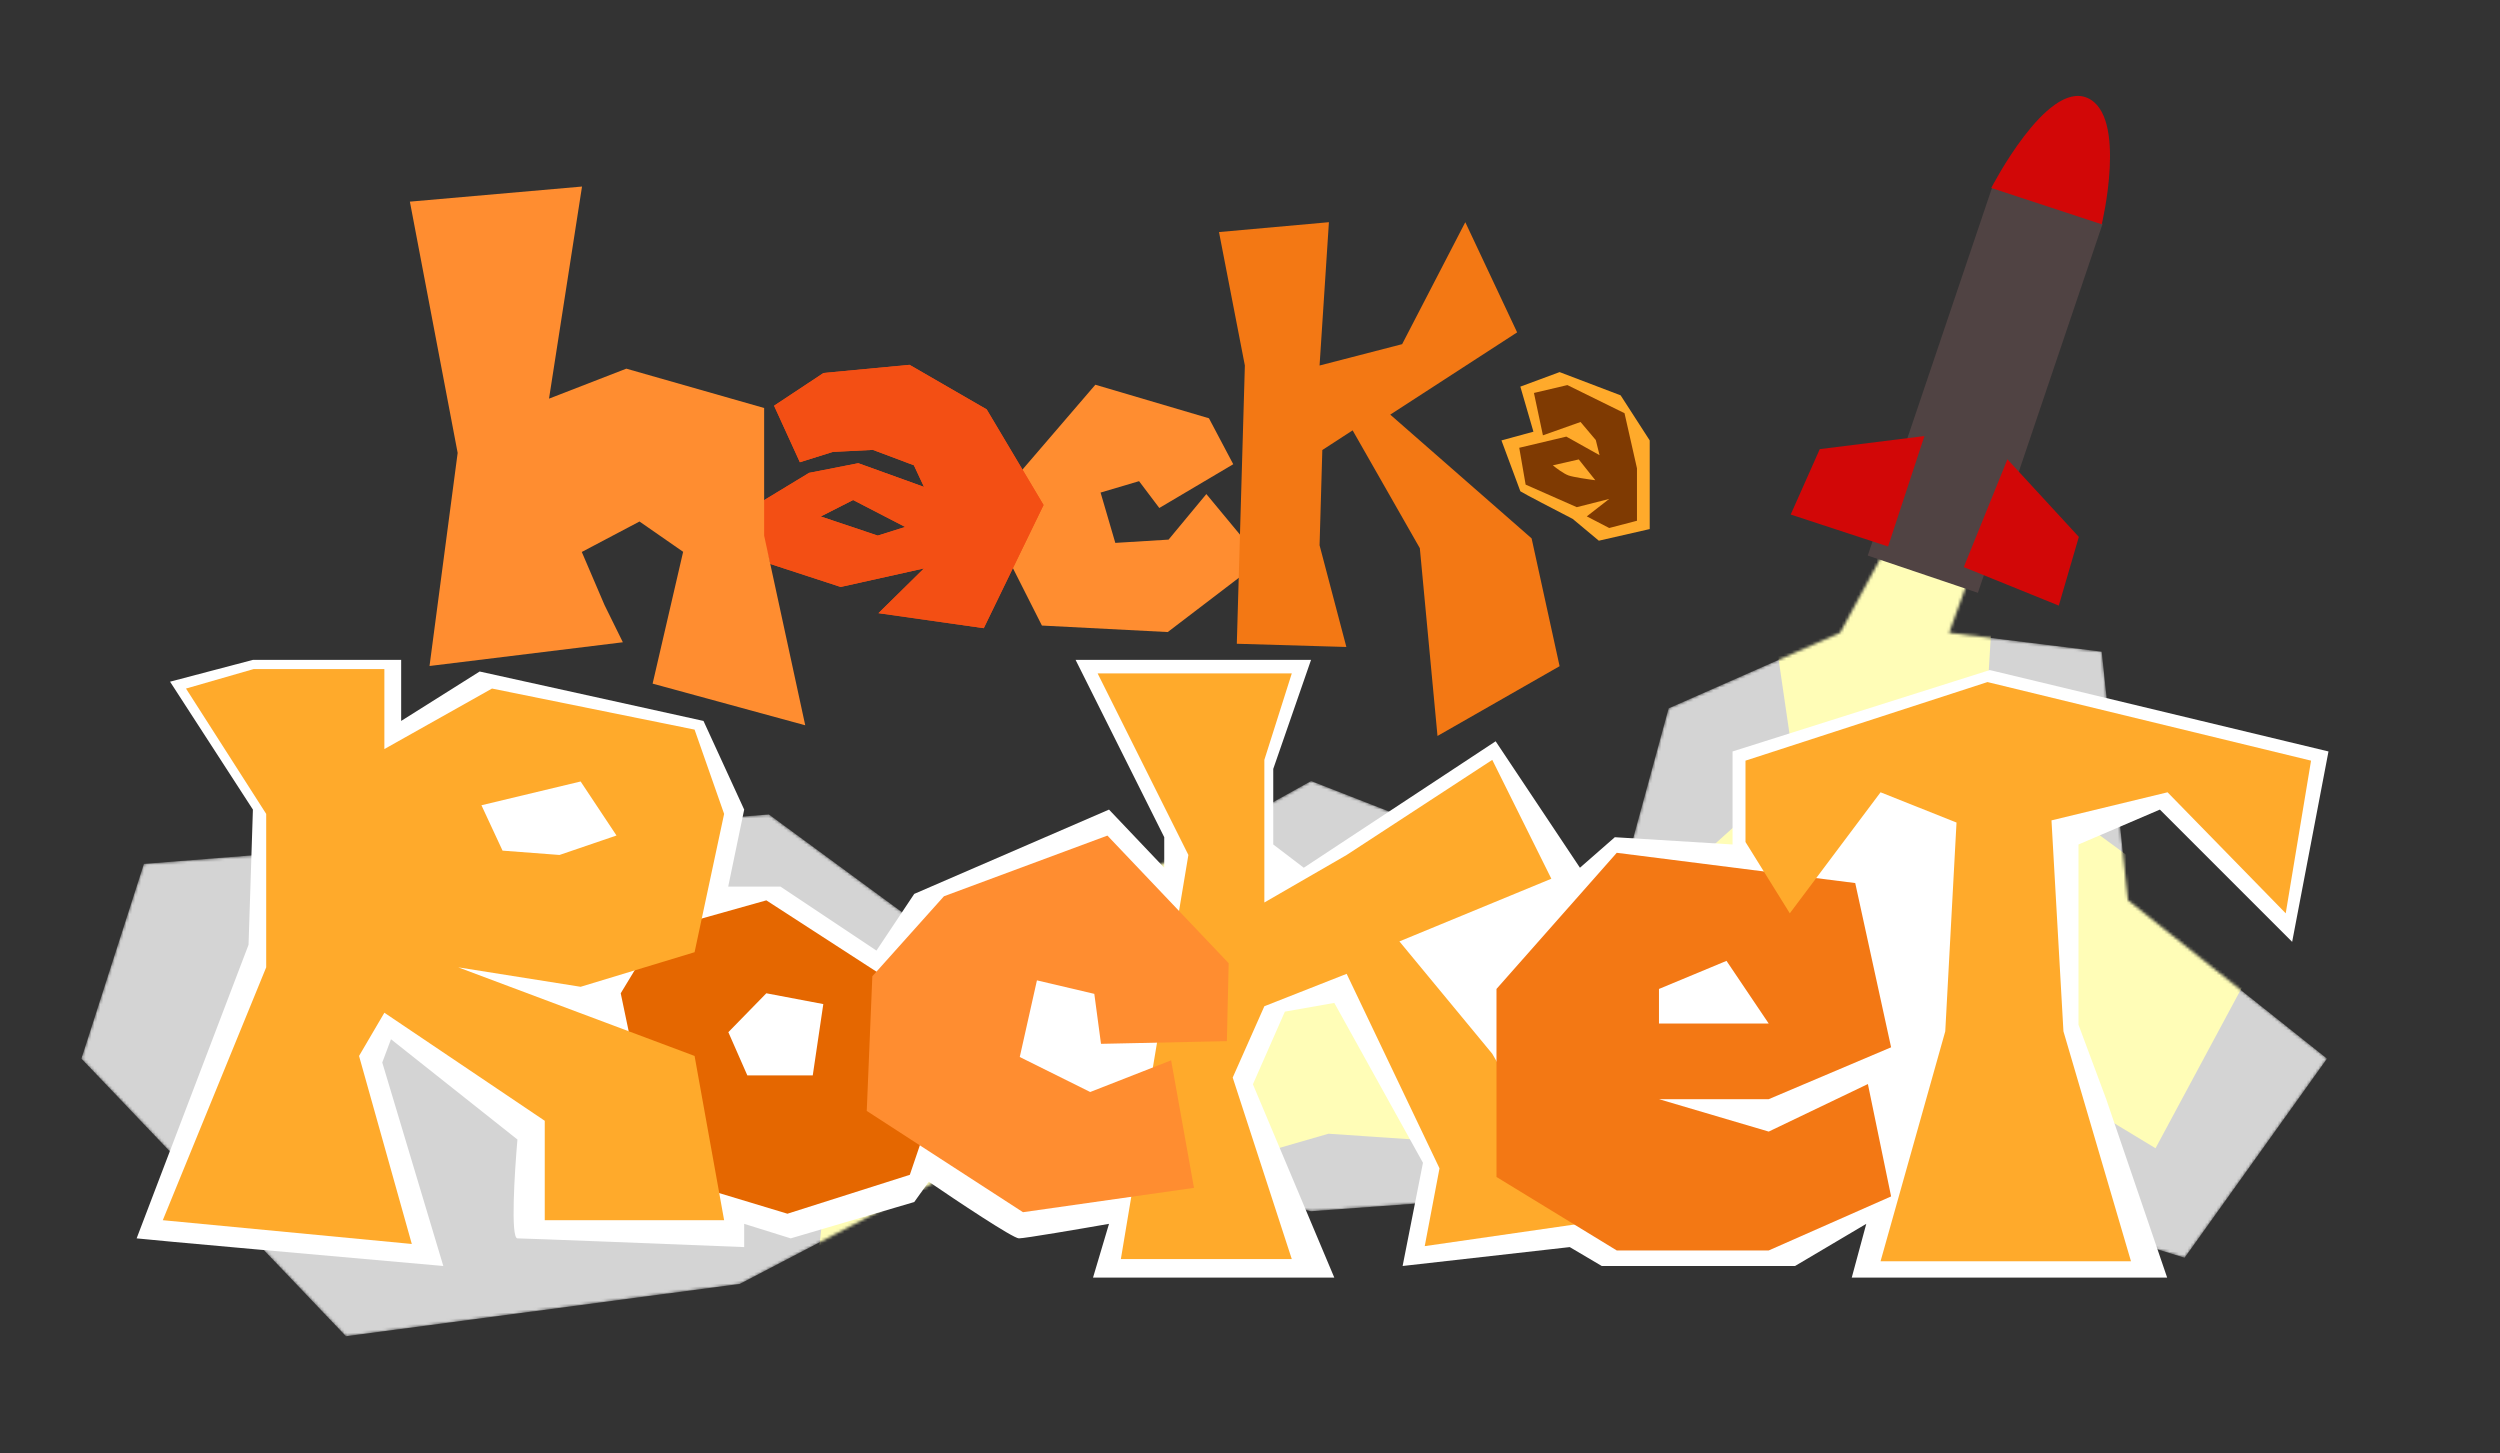 <svg width="860" height="500" viewBox="0 0 860 500" fill="none" xmlns="http://www.w3.org/2000/svg">
<rect x="0" y="0" width="860" height="500" fill="#333333" stroke="none"/>
<mask id="mask0_1_48" style="mask-type:alpha" maskUnits="userSpaceOnUse" x="28" y="188" width="773" height="272">
<path d="M670.5 407.67L751.5 432.67L800.5 364.17L732 309.67L723 224.17L670.5 217.67L678.5 195.67L649 188.17L633 217.67L574 243.67L556 309.67L451 268.67L336 332.67L264.5 280.17L49.5 297.17L28 364.17L119 459.67L254.5 441.67L346.5 393.67L451 416.67L574 407.67H670.5Z" fill="#D4D4D4"/>
</mask>
<g mask="url(#mask0_1_48)">
<path d="M670.5 407.67L751.5 432.67L800.5 364.17L732 309.67L723 224.17L670.5 217.67L678.5 195.67L649 188.17L633 217.67L574 243.67L556 309.67L451 268.67L336 332.67L264.5 280.17L49.5 297.17L28 364.17L119 459.67L254.5 441.67L346.5 393.67L451 416.67L574 407.67H670.5Z" fill="#D4D4D4"/>
<path d="M611.5 224.5L644 171L687 183L682.5 258L777.5 328L741.5 395L687 362L611.5 400.5L457 390L280.5 441L285 400.5L337 332.5L398 273L493 328L536 284.5L587.5 292.5L617.5 265.5L611.5 224.5Z" fill="#FFFDB7"/>
</g>
<path d="M424.236 159.691L398.802 174.746L391.839 165.521L378.599 169.441L383.666 186.753L401.987 185.628L414.985 169.955L433.937 192.831L401.703 217.425L358.419 215.191L344.482 187.604L350.171 163.345L376.8 132.348L415.881 143.889L424.236 159.691Z" fill="#FF8D30"/>
<path d="M419.333 79.829L428.233 125.738L425.463 221.454L463.147 222.557L453.931 187.569L454.879 154.807L465.303 148.04L488.422 188.578L494.5 253.17L536.5 229.17L526.874 185.203L478.245 142.632L521.893 114.335L504.062 76.435L482.336 118.391L453.931 125.738L457.147 76.435L419.333 79.829Z" fill="#F37814"/>
<path fill-rule="evenodd" clip-rule="evenodd" d="M275.158 159.008L286.464 155.458L300.281 154.758L314.378 160.057L317.858 167.5L295.252 159.345L278.325 162.662L259.776 173.918L265.011 194.011L289.192 201.911L317.858 195.526L302.201 210.927L338.415 216.09L358.978 173.721L339.416 140.83L312.882 125.502L283.292 128.305L266.282 139.568L275.158 159.008ZM293.468 172.004L311.387 181.277L301.933 184.246L282.331 177.67L293.468 172.004Z" fill="#F34F14"/>
<path fill-rule="evenodd" clip-rule="evenodd" d="M259.776 173.918L278.325 162.662L295.252 159.345L317.858 167.5L314.378 160.057L300.281 154.758L286.464 155.458L275.158 159.008L266.282 139.568L283.292 128.305L312.882 125.502L339.416 140.83L358.978 173.721L338.415 216.09L302.201 210.927L317.858 195.526L289.192 201.911L265.011 194.011L259.776 173.918ZM311.387 181.277L301.933 184.246L282.331 177.67L293.468 172.004L311.387 181.277Z" fill="#F34F14"/>
<path fill-rule="evenodd" clip-rule="evenodd" d="M141 69.365L157.434 155.803L147.756 229.101L214.265 220.941L207.956 208.133L200.136 189.877L219.989 179.399L234.999 189.823L224.5 235.17L277 249.5L262.865 184.256V140.351L215.453 126.816L188.863 137.135L200.213 64.171L141 69.365Z" fill="#FF8D30"/>
<path d="M541 178.5C535.5 175.667 524.2 169.8 523 169L516.5 151.5L527.5 148.5L523 133L536.5 128L557.5 136L567.5 151.5V182L550 186L541 178.5Z" fill="#FFAA2B"/>
<path fill-rule="evenodd" clip-rule="evenodd" d="M527.674 135.177L530.766 149.751L543.705 145.164L548.952 151.369L550.248 156.585L538.815 150.194L522.622 154.036L524.818 166.709L542.412 174.468L553.564 171.634L545.855 177.635L553.564 181.635L563.12 179.135L563.12 161.099L558.832 142.138L539.174 132.465L527.674 135.177ZM543.095 158.043L534.178 160.073C535.288 160.992 537.927 162.975 539.596 163.561C541.266 164.147 546.421 164.897 548.789 165.198L543.095 158.043Z" fill="#7F3A02"/>
<path d="M152.5 435.5C118.5 432.5 49.8 426.4 47 426L85.5 325L87 278.5L58.5 234.5L87 227H138V248L165 231L242 248L256 278.5L250.5 305H268.5L301.5 327L314.5 307.5L381.5 278.5L400.5 298.5V288L370 227H451L438 264.5V290.5L448.5 298.5L514.5 255L543.5 298.5L555.5 288L596 290.5V258.5L684.5 230.5L801 258.5L788.5 324L743 278.5L715 290.5V352.5L724.5 378L745.5 439.5H637L642 421L617.5 435.5H551L540 429L482.5 435.5L489.5 400L459 345L442 348L431 373L459 439.5H376L381.5 421C372 422.667 352.5 426 350.5 426C348.5 426 329 413 319.5 406.5L314.5 413.5L272 426L256 421V429C231 428 180.4 426 178 426C175.6 426 177 403.333 178 392L134.5 357.5L131.5 365.5L152.5 435.5Z" fill="white"/>
<path d="M377.588 231.657L408.804 294.106L385.574 433.13H444.374L424.048 370.681L434.937 346.147L463.249 334.996L495.19 401.905L490.108 428.669L546.731 420.491L513.338 362.503L481.397 323.844L533.664 302.284L513.338 261.395L463.249 294.106L434.937 310.462V261.395L444.374 231.657H377.588Z" fill="#FFAA2B"/>
<path fill-rule="evenodd" clip-rule="evenodd" d="M608.435 378.115L650.539 360.273L638.198 303.771L556.168 293.363L514.79 340.2V404.879L556.168 430.156H608.435L650.539 411.57L642.554 372.911L608.435 389.267L570.687 378.115H608.435ZM593.917 330.535L570.687 340.2V352.095H608.435L593.917 330.535Z" fill="#F37814"/>
<path d="M600.45 261.664V289.646L615.694 314.179L646.91 272.547L673.043 282.955L669.172 354.777L646.91 433.873H733.054L709.824 354.777L705.71 282.211L745.637 272.547L786.289 314.179L795 261.664L683.69 234.631L600.45 261.664Z" fill="#FFAA2B"/>
<path fill-rule="evenodd" clip-rule="evenodd" d="M226.594 320.127L263.617 309.719L312.98 341.687L324.595 369.937L312.98 404.136L270.876 417.518L226.594 404.136L213.528 341.687L226.594 320.127ZM283.217 345.404L263.617 341.687L250.55 355.069L257.084 369.937H279.587L283.217 345.404Z" fill="#E56700"/>
<path d="M422.041 358.157L378.744 359.079L376.442 341.886L356.707 337.246L350.797 363.61L375.029 375.65L402.865 364.75L410.728 408.624L351.911 416.998L298.163 382.16L300.084 335.828L324.718 308.317L380.952 287.441L422.665 331.344L422.041 358.157Z" fill="#FF8D30"/>
<path fill-rule="evenodd" clip-rule="evenodd" d="M63.985 236.861L91.571 279.981V332.765L56 419.748L141.66 427.926L123.512 363.246L132.223 348.378L187.394 385.55V419.748H249.098L238.935 363.246L157.631 332.765L199.735 339.456L238.935 327.561L249.098 279.981L238.935 250.987L169.246 236.861L132.223 257.678V230.17H87.215L63.985 236.861ZM199.735 268.829L165.616 277.007L172.875 292.62L192.475 294.106L212.076 287.415L199.735 268.829Z" fill="#FFAA2B"/>
<rect x="685.398" y="64.171" width="40" height="134" transform="rotate(18.671 685.398 64.171)" fill="#504343"/>
<path d="M723 77.158L685 64.658C685 64.658 704 27.658 718 33.658C732 39.658 723 77.158 723 77.158Z" fill="#D20707"/>
<path d="M626 154.5L662 150L649.5 188L616 177L626 154.5Z" fill="#D20707"/>
<path d="M715.121 184.692L690.549 158L675.542 195.081L708.219 208.327L715.121 184.692Z" fill="#D20707"/>
</svg>
